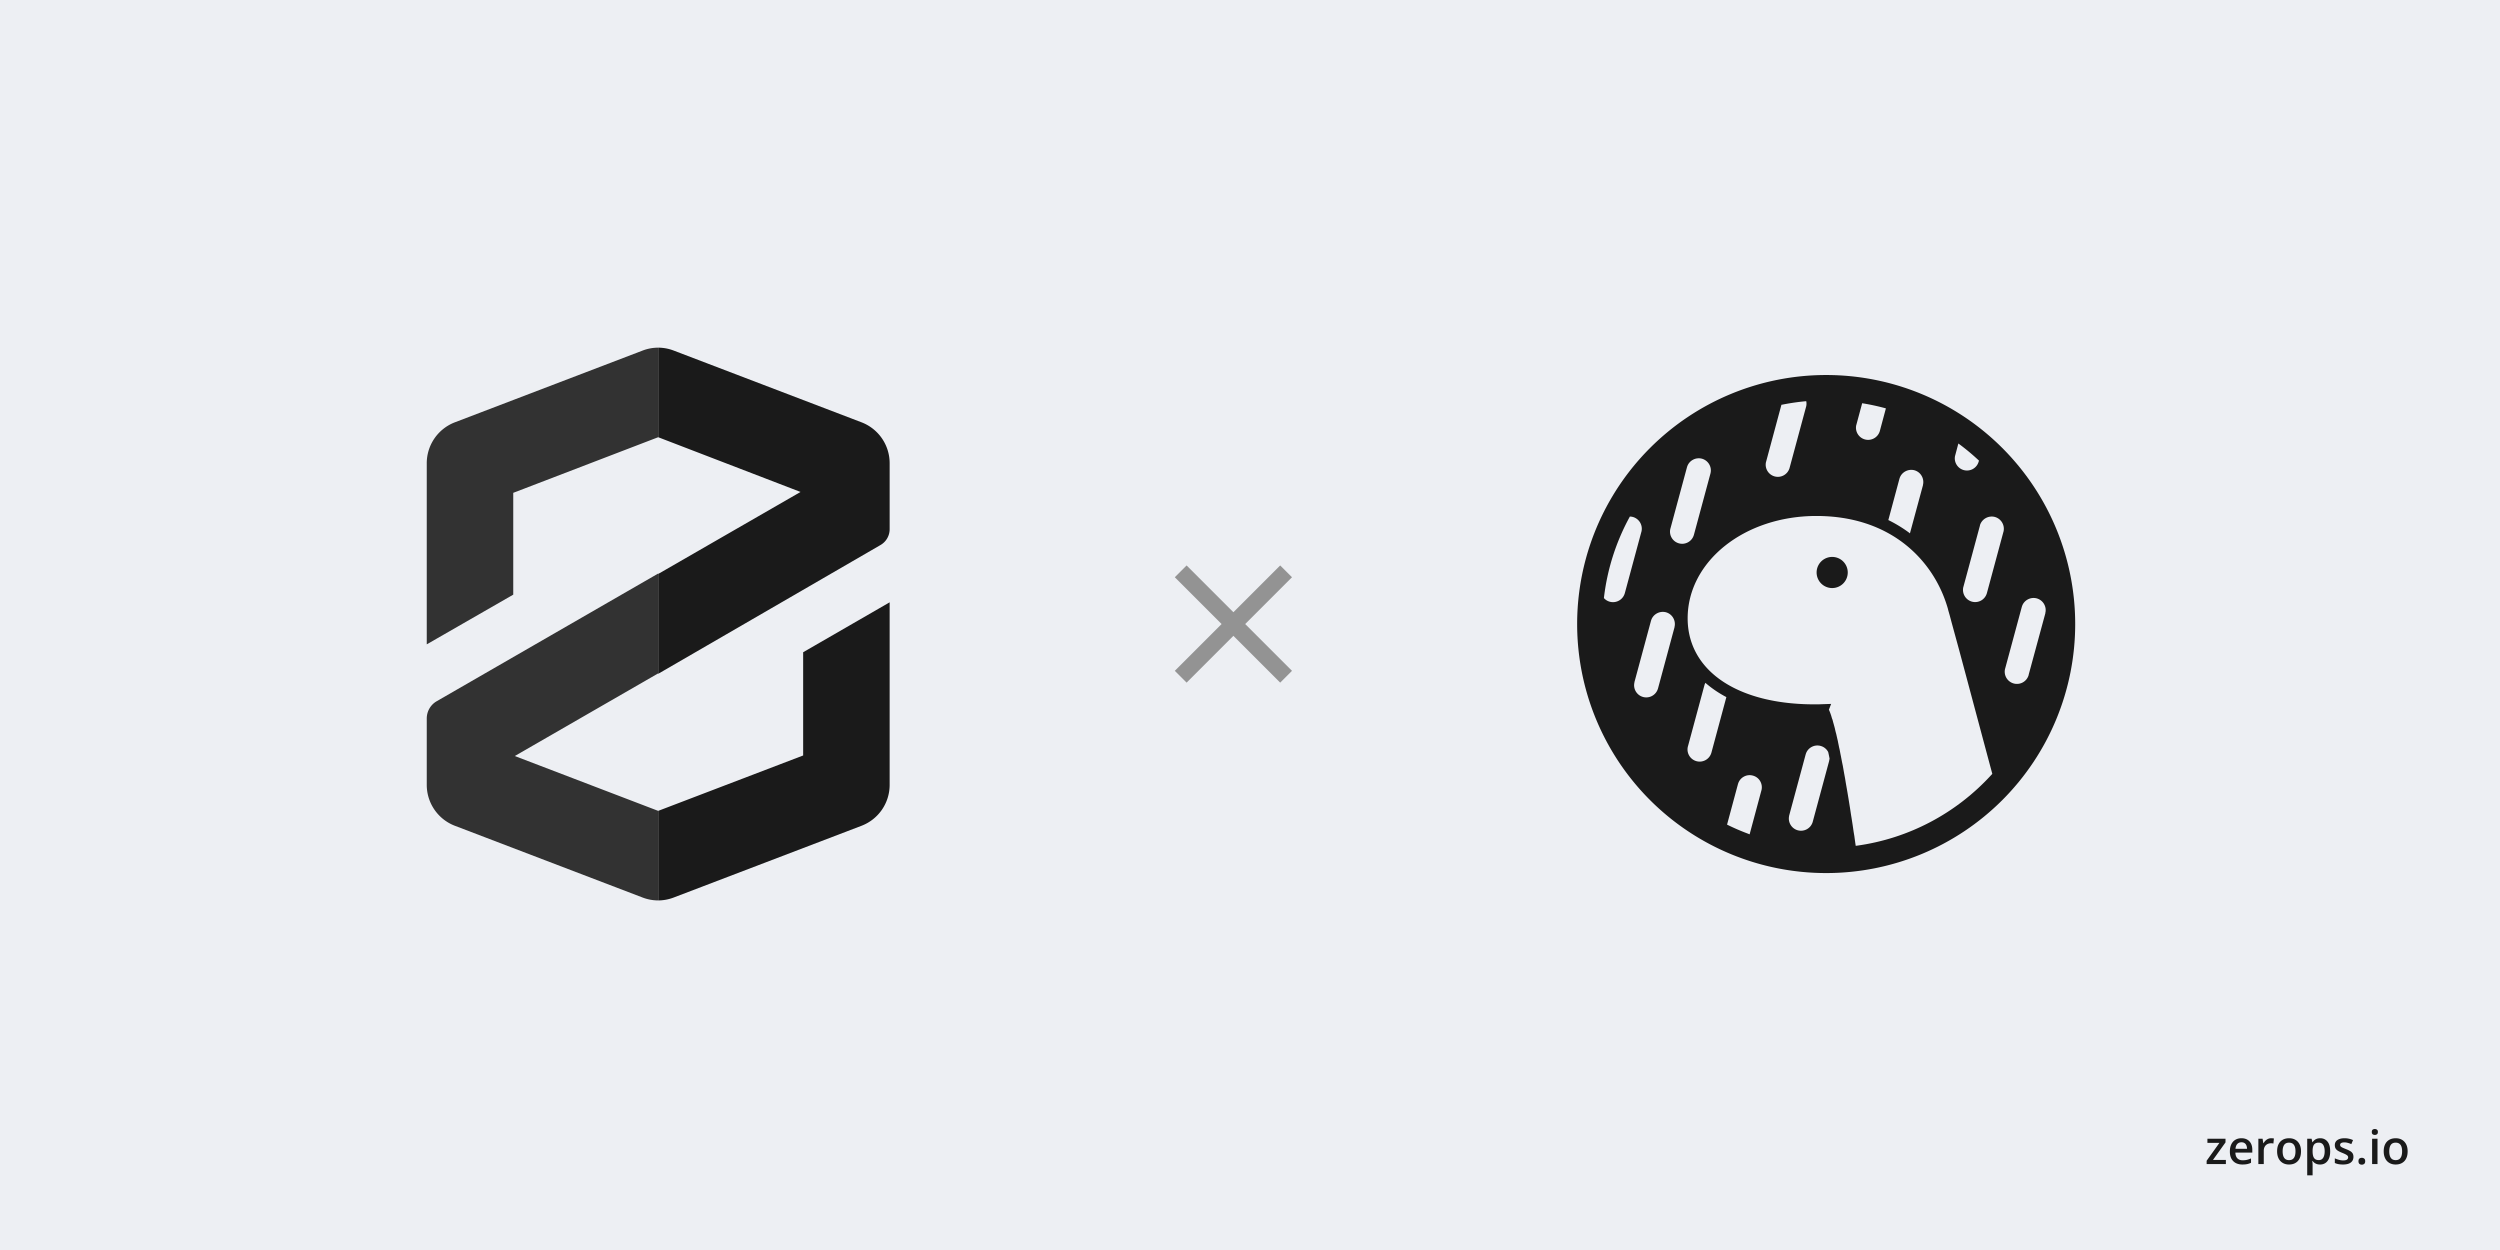 <svg width="1280" height="640" fill="none" xmlns="http://www.w3.org/2000/svg"><path fill="#EDEFF3" d="M0 0h1280v640H0z"/><path d="M1139.65 596h-9.85v-1.699l6.55-9.153h-6.15v-2.121h9.26v1.875l-6.42 8.977h6.61V596Zm7.97-13.219c1.16 0 2.15.239 2.98.715.83.477 1.46 1.152 1.91 2.027.44.875.67 1.922.67 3.141v1.477h-8.66c.03 1.257.36 2.226 1 2.906.65.68 1.56 1.019 2.72 1.019.83 0 1.57-.078 2.23-.234.66-.164 1.35-.402 2.05-.715v2.238c-.65.305-1.31.528-1.98.668-.67.141-1.48.211-2.42.211-1.27 0-2.39-.246-3.36-.738-.96-.5-1.71-1.242-2.26-2.226-.54-.985-.81-2.208-.81-3.668 0-1.454.25-2.688.74-3.704.49-1.015 1.18-1.789 2.07-2.32.89-.531 1.93-.797 3.12-.797Zm0 2.074c-.87 0-1.57.282-2.11.844-.53.563-.84 1.387-.94 2.473h5.91c-.01-.649-.12-1.223-.33-1.723-.2-.5-.51-.89-.94-1.172-.41-.281-.94-.422-1.59-.422Zm15.24-2.074c.21 0 .45.012.71.035.26.024.48.055.67.094l-.26 2.578a3.41 3.41 0 0 0-.61-.105 6.093 6.093 0 0 0-.63-.035c-.49 0-.96.082-1.41.246-.44.156-.84.398-1.18.726-.35.321-.61.723-.81 1.207-.2.485-.29 1.047-.29 1.688V596h-2.77v-12.973h2.16l.37 2.285h.13c.26-.46.58-.882.96-1.265.39-.383.82-.688 1.31-.914a3.83 3.83 0 0 1 1.65-.352Zm15.26 6.703c0 1.078-.14 2.036-.42 2.871-.28.836-.69 1.543-1.23 2.122a5.398 5.398 0 0 1-1.94 1.312c-.76.297-1.62.445-2.57.445-.89 0-1.71-.148-2.45-.445a5.537 5.537 0 0 1-1.93-1.312c-.54-.579-.96-1.286-1.26-2.122-.29-.835-.44-1.793-.44-2.871 0-1.429.24-2.64.74-3.632.5-1 1.21-1.762 2.13-2.286.92-.523 2.02-.785 3.29-.785 1.2 0 2.25.262 3.17.785.91.524 1.63 1.286 2.14 2.286.52 1 .77 2.21.77 3.632Zm-9.41 0c0 .946.12 1.754.34 2.426.24.672.6 1.188 1.08 1.547.49.352 1.11.527 1.88.527.76 0 1.39-.175 1.87-.527.49-.359.84-.875 1.07-1.547.23-.672.34-1.48.34-2.426 0-.945-.11-1.746-.34-2.402-.23-.664-.58-1.168-1.07-1.512-.48-.351-1.11-.527-1.88-.527-1.14 0-1.98.383-2.5 1.148-.52.766-.79 1.864-.79 3.293Zm19.24-6.703c1.53 0 2.77.563 3.7 1.688.94 1.125 1.4 2.797 1.4 5.015 0 1.469-.21 2.707-.65 3.715-.43 1-1.04 1.758-1.82 2.274-.77.507-1.67.761-2.7.761-.66 0-1.23-.086-1.72-.257a4.414 4.414 0 0 1-1.24-.668 5.114 5.114 0 0 1-.87-.914h-.16c.04.312.07.66.11 1.043.04.374.05.718.05 1.031v5.285h-2.76v-18.727h2.25l.39 1.793h.12c.25-.367.54-.707.88-1.019.36-.313.78-.559 1.27-.739.5-.187 1.08-.281 1.75-.281Zm-.74 2.25c-.76 0-1.37.153-1.83.457-.45.297-.79.746-1 1.348-.2.602-.31 1.355-.33 2.262v.386c0 .961.1 1.778.3 2.45.2.664.53 1.171.99 1.523.47.344 1.11.516 1.9.516.67 0 1.23-.184 1.67-.551.44-.367.77-.891.99-1.57.22-.68.33-1.481.33-2.403 0-1.398-.25-2.484-.75-3.258-.49-.773-1.25-1.16-2.27-1.16Zm17.75 7.266c0 .851-.21 1.57-.62 2.156-.41.586-1.02 1.031-1.82 1.336-.79.297-1.75.445-2.9.445-.91 0-1.69-.066-2.35-.199a8.017 8.017 0 0 1-1.84-.586v-2.379c.62.289 1.31.539 2.08.75.77.211 1.5.317 2.19.317.91 0 1.56-.141 1.96-.422.39-.289.59-.672.59-1.149 0-.281-.08-.531-.24-.75-.16-.226-.46-.457-.89-.691-.43-.242-1.07-.531-1.9-.867-.82-.328-1.51-.656-2.08-.985-.56-.328-.98-.722-1.27-1.183-.29-.469-.44-1.067-.44-1.793 0-1.149.46-2.02 1.36-2.613.92-.602 2.12-.903 3.62-.903.8 0 1.55.082 2.25.246.72.157 1.41.387 2.09.692l-.87 2.074c-.58-.258-1.17-.469-1.77-.633a6.28 6.28 0 0 0-1.79-.258c-.71 0-1.25.11-1.63.328-.37.219-.55.532-.55.938 0 .305.09.562.27.773.18.211.49.422.93.633.44.211 1.06.473 1.85.785.77.297 1.44.61 2 .938.57.32 1.01.715 1.31 1.183.31.469.46 1.075.46 1.817Zm2.58 2.25c0-.641.16-1.09.49-1.348.34-.265.74-.398 1.22-.398s.88.133 1.22.398c.34.258.51.707.51 1.348 0 .625-.17 1.078-.51 1.359-.34.274-.74.41-1.22.41s-.88-.136-1.22-.41c-.33-.281-.49-.734-.49-1.359Zm9.74-11.52V596h-2.76v-12.973h2.76Zm-1.36-4.968c.42 0 .78.113 1.09.339.31.227.47.618.47 1.172 0 .547-.16.938-.47 1.172-.31.227-.67.34-1.09.34-.44 0-.81-.113-1.12-.34-.29-.234-.44-.625-.44-1.172 0-.554.15-.945.44-1.172.31-.226.68-.339 1.12-.339Zm16.79 11.425c0 1.078-.14 2.036-.42 2.871-.28.836-.69 1.543-1.23 2.122a5.437 5.437 0 0 1-1.95 1.312c-.75.297-1.61.445-2.56.445-.89 0-1.71-.148-2.45-.445a5.67 5.67 0 0 1-1.94-1.312c-.54-.579-.95-1.286-1.25-2.122-.3-.835-.45-1.793-.45-2.871 0-1.429.25-2.64.74-3.632.5-1 1.21-1.762 2.14-2.286.92-.523 2.02-.785 3.29-.785 1.19 0 2.25.262 3.16.785.92.524 1.63 1.286 2.15 2.286.51 1 .77 2.21.77 3.632Zm-9.41 0c0 .946.11 1.754.34 2.426.24.672.59 1.188 1.08 1.547.48.352 1.11.527 1.87.527.77 0 1.39-.175 1.88-.527.48-.359.84-.875 1.07-1.547.22-.672.34-1.48.34-2.426 0-.945-.12-1.746-.34-2.402-.23-.664-.59-1.168-1.07-1.512-.49-.351-1.11-.527-1.89-.527-1.14 0-1.97.383-2.49 1.148-.53.766-.79 1.864-.79 3.293Z" fill="#1A1A1A"/><path d="m329.096 179.457-96.358 36.828a22.427 22.427 0 0 0-14.238 20.909v92.714l44.283-25.449v-52.131L337 223.853V178c-2.701.006-5.379.5-7.904 1.457ZM263.568 387.084 337 344.763v-51.122l-113.455 65.416a10.205 10.205 0 0 0-5.045 8.745v34.249a22.421 22.421 0 0 0 14.238 20.684l96.358 36.828A22.4 22.4 0 0 0 337 461.02v-45.852l-73.432-28.084Z" fill="#323232"/><path d="M450.791 279.066a9.36 9.36 0 0 0 4.708-8.24v-33.632a22.427 22.427 0 0 0-14.238-20.909l-96.414-36.828A22.431 22.431 0 0 0 337 178v45.853l72.871 28.027L337 293.865v51.122l113.791-65.921ZM344.847 459.563l96.414-36.828a22.416 22.416 0 0 0 14.238-20.684v-93.667l-44.283 25.561v52.859L337 415.168v45.852a22.408 22.408 0 0 0 7.847-1.457Z" fill="#1A1A1A"/><path d="m661.5 295.553-6.043-6.043-23.957 23.957-23.957-23.957-6.043 6.043 23.957 23.957-23.957 23.957 6.043 6.043 23.957-23.957 23.957 23.957 6.043-6.043-23.957-23.957 23.957-23.957Z" fill="#939393"/><g clip-path="url(#a)"><path d="M935 192.01c33.815 0 66.25 13.433 90.16 37.344a127.5 127.5 0 0 1 37.34 90.156c0 33.815-13.43 66.246-37.34 90.156a127.507 127.507 0 0 1-180.316 0 127.498 127.498 0 0 1 0-180.312A127.5 127.5 0 0 1 935 192.01Z" fill="#1A1A1A"/><path d="M930.02 264.177c-37.055 0-65.942 23.359-65.942 52.395 0 27.392 26.546 44.874 67.685 44.027l1.245-.05 4.532-.149-1.145 2.988.149.299c.328.769.627 1.55.896 2.341l.1.299.149.498.2.697.149.448.199.498.15.548.199.797.249.847.149.548.249.896.249.946.2.947.249.996.199.697.249 1.096.249 1.095.349 1.495.149.796.249 1.196.249 1.245.299 1.295.348 1.843.299 1.494.399 2.092.199 1.045.349 1.644.298 1.693.399 2.291.448 2.391.399 2.49.448 2.54.448 2.59.448 2.69.449 2.789.348 2.141.548 3.636.249 1.494.598 3.835.448 3.138.398 2.39.449 3.287.249 1.644c27.342-3.636 51.649-16.884 69.379-36.258l.55-.597-2.54-9.463-6.73-25.152-4.18-15.638-3.69-13.746-2.29-8.368-1.442-5.279-.846-3.187-.797-2.79-.299-1.195-.199-.647-.1-.349-.1-.299c-3.884-12.501-11.405-23.557-21.665-31.576-12.052-9.413-27.342-14.344-45.172-14.344Zm-32.573 132.929c-3.237-.896-6.624.996-7.57 4.233l-.05.15-5.578 20.719a114.145 114.145 0 0 0 10.708 4.631l.847.349 6.026-22.462.05-.149c.797-3.287-1.146-6.624-4.433-7.471Zm34.714-15.19c-3.287-.897-6.674.996-7.62 4.233l-.05.149-8.467 31.377v.15a6.229 6.229 0 0 0 4.471 7.294 6.226 6.226 0 0 0 7.532-4.057l.05-.149 8.467-31.377v-.15l.149-.697.05-.249-.199-1.046-.299-1.444-.199-.897a6.231 6.231 0 0 0-3.885-3.137Zm-59.018-32.324-.399.947-.05.199-8.466 31.377-.05.149a6.228 6.228 0 0 0 4.409 7.458 6.227 6.227 0 0 0 7.594-4.171l.049-.149 7.67-28.488c-3.984-2.092-7.62-4.582-10.757-7.322Zm-20.171-36.108c-3.287-.847-6.674 1.046-7.62 4.233l-.05.15-8.467 31.377v.149a6.229 6.229 0 0 0 4.409 7.458 6.227 6.227 0 0 0 7.594-4.171l.05-.149 8.466-31.377v-.15c.797-3.287-1.145-6.624-4.382-7.52Zm189.808-7.122c-3.24-.847-6.63 1.046-7.57 4.233l-.05.15-8.47 31.377-.05.149a6.237 6.237 0 0 0 .6 4.743 6.294 6.294 0 0 0 3.78 2.927c1.6.436 3.31.219 4.75-.603a6.245 6.245 0 0 0 2.92-3.78v-.149l8.52-31.377v-.199c.8-3.238-1.15-6.575-4.43-7.471Zm-208.286-41.886a113.748 113.748 0 0 0-13.298 41.736 6.172 6.172 0 0 0 3.088 1.893c3.237.847 6.624-1.046 7.57-4.233l.05-.15 8.467-31.377.05-.149a6.256 6.256 0 0 0-4.433-7.521 6.381 6.381 0 0 0-1.494-.199Zm186.866.199a6.33 6.33 0 0 0-7.62 4.234v.149l-8.47 31.377-.05.15a6.276 6.276 0 0 0 .7 4.621 6.205 6.205 0 0 0 3.71 2.836c1.56.427 3.23.231 4.65-.548a6.26 6.26 0 0 0 2.95-3.622l.05-.15 8.46-31.377.05-.149c.8-3.287-1.19-6.624-4.43-7.521Z" fill="#EDEFF3"/><path d="M937.988 285.145a7.97 7.97 0 1 1 0 15.939 7.97 7.97 0 0 1 0-15.939Z" fill="#1A1A1A"/><path d="M871.35 234.842c-3.238-.846-6.624 1.046-7.571 4.234l-.049.149-8.467 31.377-.05.15a6.226 6.226 0 0 0 12.003 3.287l.05-.15 8.466-31.377.05-.199c.797-3.237-1.145-6.574-4.432-7.471Zm108.823 5.927c-3.287-.847-6.674 1.046-7.62 4.233l-.05.15-5.678 21.117a69.67 69.67 0 0 1 10.509 6.375l.548.448 6.674-24.653v-.149c.797-3.288-1.146-6.624-4.383-7.521Zm-55.383-35.361a114.35 114.35 0 0 0-11.853 1.693l-.847.15-7.869 29.235-.05.149a6.223 6.223 0 0 0 4.471 7.295 6.224 6.224 0 0 0 7.532-4.057l.05-.15 8.466-31.377.05-.149a6.182 6.182 0 0 0 .05-2.789Zm77.89 21.665-1.64 6.176-.05.149a6.178 6.178 0 0 0 .79 4.537 6.23 6.23 0 0 0 3.68 2.758 6.25 6.25 0 0 0 4.58-.53 6.218 6.218 0 0 0 2.95-3.528l.05-.149.2-.648a114.26 114.26 0 0 0-9.81-8.217l-.75-.548Zm-49.252-20.619-2.989 11.106-.049.15a6.226 6.226 0 0 0 12.003 3.237l.049-.15 3.138-11.704a114.125 114.125 0 0 0-11.256-2.49l-.896-.149Z" fill="#EDEFF3"/></g><defs><clipPath id="a"><path fill="#fff" transform="translate(807.5 192.01)" d="M0 0h255v255H0z"/></clipPath></defs></svg>